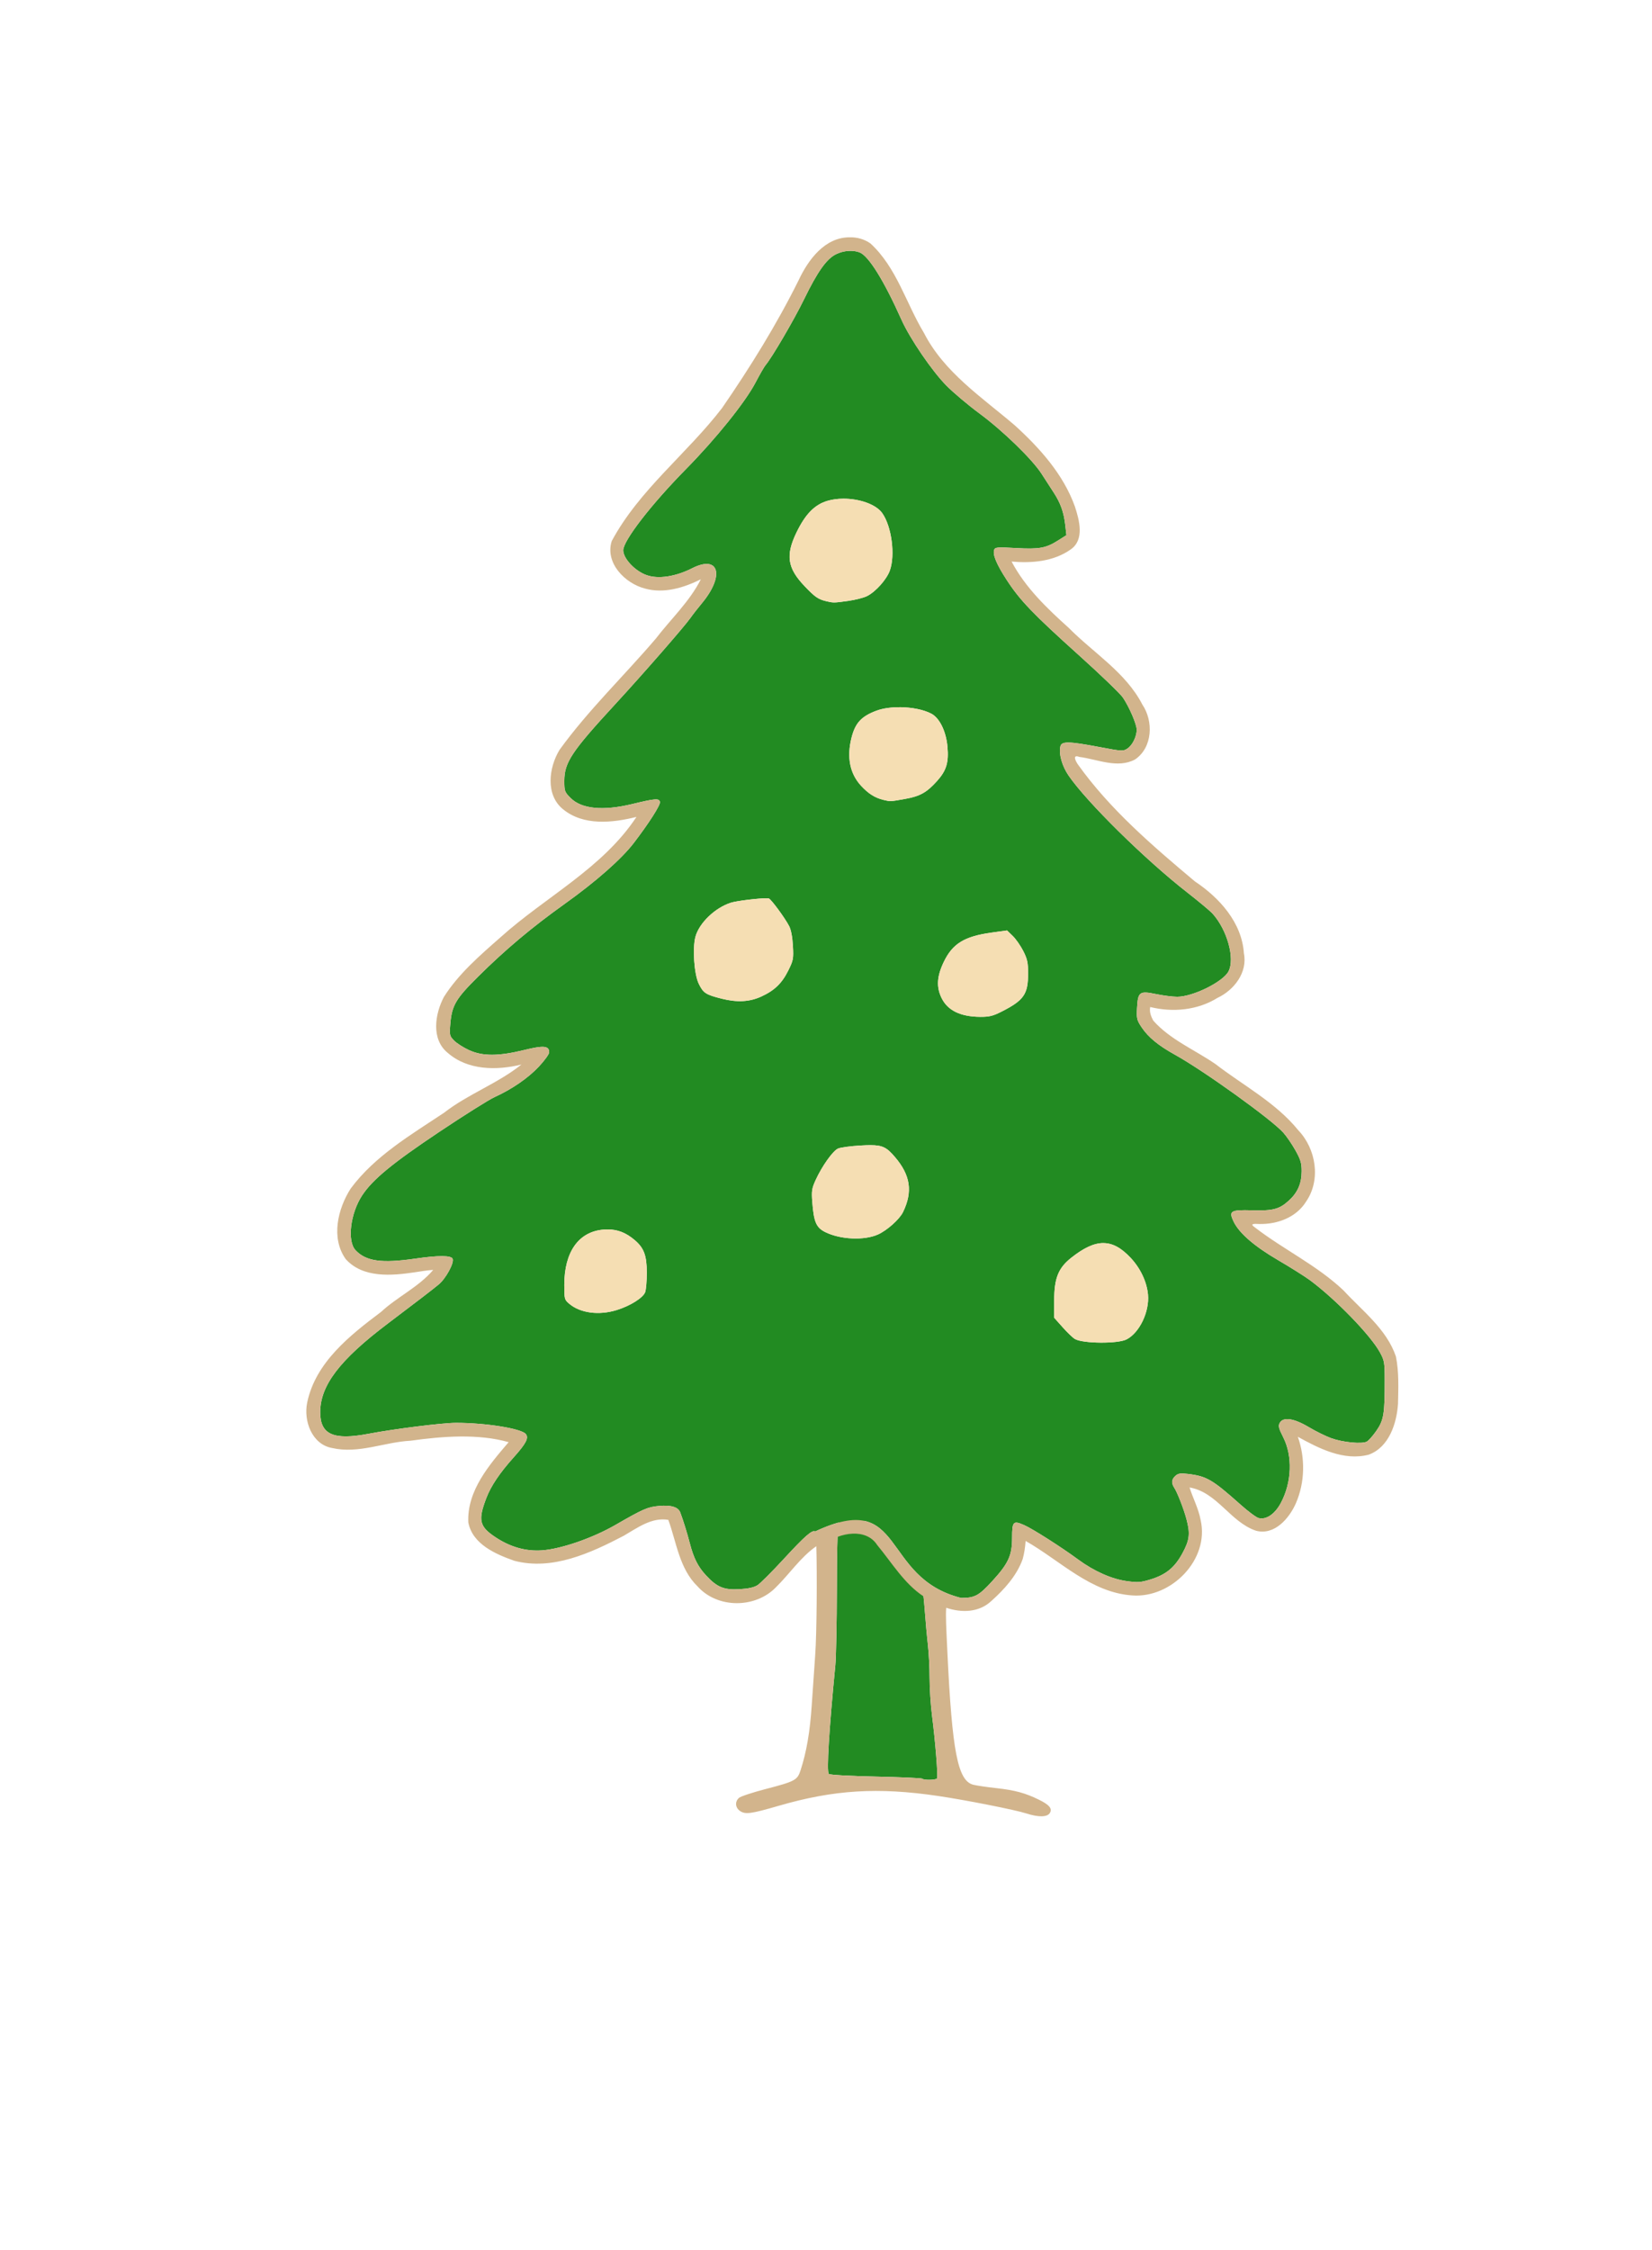 <svg width="188" height="256" xmlns="http://www.w3.org/2000/svg"><g><title>Layer 1</title><g clip-id="882" display="null" id="svg_12"><path stroke-width="0" d="m95.948,56.737c-0.61,0.003 -1.211,0.079 -1.758,0.237c-1.473,0.427 -2.533,1.505 -3.551,3.61c-1.254,2.593 -1.034,4.048 0.919,6.097c1.183,1.241 1.547,1.494 2.451,1.713c0.827,0.2 0.876,0.199 2.515,-0.029c0.819,-0.114 1.795,-0.365 2.169,-0.559c0.98,-0.506 2.197,-1.873 2.566,-2.88c0.644,-1.759 0.212,-5.043 -0.863,-6.552c-0.716,-1.008 -2.618,-1.648 -4.446,-1.638zm6.529,23.724c-1.004,-0.013 -1.989,0.115 -2.739,0.395c-1.727,0.646 -2.416,1.399 -2.842,3.106c-0.549,2.202 -0.176,4.055 1.092,5.431c0.83,0.9 1.576,1.373 2.534,1.606c0.802,0.195 0.789,0.196 2.441,-0.099c1.738,-0.31 2.492,-0.73 3.678,-2.05c1.061,-1.18 1.34,-2.1 1.181,-3.899c-0.155,-1.753 -0.901,-3.275 -1.847,-3.764c-0.89,-0.46 -2.209,-0.711 -3.499,-0.728zm-15.223,21.737c-0.844,-0.013 -3.39,0.284 -4.07,0.499c-1.806,0.571 -3.621,2.315 -4.044,3.884c-0.352,1.305 -0.141,4.267 0.38,5.34c0.515,1.06 0.794,1.241 2.61,1.699c1.761,0.444 3.177,0.366 4.511,-0.247c1.496,-0.687 2.341,-1.501 3.058,-2.944c0.582,-1.171 0.615,-1.346 0.535,-2.826c-0.055,-0.998 -0.213,-1.823 -0.432,-2.248c-0.466,-0.903 -2.027,-3.027 -2.301,-3.132c-0.041,-0.016 -0.126,-0.024 -0.247,-0.026zm27.351,3.659l-1.773,0.246c-3.09,0.429 -4.432,1.255 -5.432,3.343c-0.782,1.632 -0.857,2.837 -0.252,4.086c0.69,1.425 2.137,2.135 4.39,2.154c1.02,0.008 1.454,-0.095 2.395,-0.571c2.596,-1.314 3.065,-1.986 3.065,-4.389c0,-1.21 -0.089,-1.619 -0.551,-2.53c-0.303,-0.598 -0.841,-1.369 -1.197,-1.714l-0.645,-0.625zm-15.541,24.427c-0.326,0 -0.704,0.016 -1.149,0.041c-1.124,0.064 -2.271,0.22 -2.55,0.348c-0.589,0.268 -1.819,1.997 -2.536,3.564c-0.444,0.971 -0.487,1.25 -0.388,2.538c0.174,2.252 0.451,2.892 1.472,3.398c1.725,0.854 4.434,0.976 6.005,0.271c1.035,-0.465 2.452,-1.732 2.846,-2.546c1.127,-2.324 0.852,-4.195 -0.92,-6.265c-0.9,-1.052 -1.363,-1.347 -2.779,-1.348zm-29.884,9.589c-0.162,-0.001 -0.328,0.005 -0.499,0.019c-2.827,0.227 -4.463,2.533 -4.463,6.289c0,1.62 0.018,1.688 0.57,2.152c1.261,1.061 3.367,1.339 5.397,0.711c1.533,-0.474 2.99,-1.388 3.234,-2.029c0.103,-0.271 0.187,-1.267 0.187,-2.213c0,-1.961 -0.322,-2.827 -1.381,-3.722c-0.977,-0.827 -1.908,-1.201 -3.044,-1.207zm56.387,1.55c-1.076,-0.003 -2.243,0.554 -3.655,1.671c-1.478,1.167 -1.944,2.337 -1.944,4.875l0,1.95l0.976,1.095c0.536,0.602 1.162,1.199 1.389,1.327c0.936,0.525 4.875,0.553 5.873,0.041c1.468,-0.753 2.614,-3.147 2.438,-5.092c-0.131,-1.449 -0.858,-2.994 -1.964,-4.176c-1.051,-1.123 -2.036,-1.686 -3.113,-1.689zm-32.798,32.811c-0.339,-0.21 -1.175,0.522 -3.593,3.147c-1.317,1.428 -2.653,2.763 -2.969,2.966c-0.395,0.253 -1.039,0.395 -2.05,0.454c-1.78,0.103 -2.568,-0.224 -3.824,-1.586c-0.912,-0.989 -1.394,-1.95 -1.835,-3.654c-0.291,-1.127 -0.764,-2.65 -1.082,-3.488c-0.235,-0.62 -1.033,-0.865 -2.413,-0.742c-1.3,0.116 -1.798,0.333 -4.953,2.153c-2.594,1.496 -6.162,2.734 -8.347,2.895c-1.862,0.137 -3.648,-0.37 -5.371,-1.525c-1.791,-1.2 -1.949,-1.92 -0.974,-4.454c0.521,-1.355 1.511,-2.824 3.099,-4.598c1.42,-1.586 1.744,-2.214 1.374,-2.66c-0.516,-0.621 -4.565,-1.268 -7.941,-1.267c-1.53,0 -6.987,0.683 -9.964,1.247c-3.985,0.756 -5.486,0.084 -5.486,-2.453c0,-3.042 2.212,-5.948 7.663,-10.067c3.515,-2.656 4.944,-3.753 5.808,-4.458c0.811,-0.662 1.788,-2.445 1.603,-2.927c-0.153,-0.399 -1.61,-0.407 -4.25,-0.025c-3.845,0.557 -5.615,0.307 -6.805,-0.96c-0.975,-1.038 -0.587,-4.209 0.765,-6.25c1.195,-1.803 3.431,-3.644 8.734,-7.188c2.838,-1.897 5.678,-3.684 6.31,-3.97c1.981,-0.899 3.84,-2.178 5.055,-3.477c0.644,-0.689 1.172,-1.418 1.172,-1.622c0,-0.752 -0.625,-0.811 -2.824,-0.27c-2.932,0.723 -4.761,0.727 -6.305,0.013c-0.648,-0.299 -1.415,-0.792 -1.705,-1.094c-0.5,-0.522 -0.52,-0.617 -0.414,-1.892c0.176,-2.1 0.62,-2.854 3.156,-5.368c3.126,-3.098 6.109,-5.604 9.859,-8.281c3.549,-2.535 6.461,-5.098 7.853,-6.916c1.743,-2.275 3.057,-4.334 2.986,-4.68c-0.088,-0.431 -0.525,-0.398 -3.148,0.237c-3.321,0.805 -5.765,0.567 -7.015,-0.682c-0.681,-0.68 -0.718,-0.782 -0.718,-1.948c0,-2.097 0.814,-3.325 5.782,-8.717c3.201,-3.474 7.905,-8.867 8.584,-9.841c0.253,-0.363 0.821,-1.092 1.261,-1.619c2.646,-3.164 2.003,-5.579 -1.07,-4.022c-1.909,0.967 -3.864,1.262 -5.201,0.785c-1.323,-0.472 -2.651,-1.887 -2.651,-2.825c0,-1.101 3.192,-5.229 7.149,-9.245c3.37,-3.421 6.718,-7.58 7.88,-9.79c0.499,-0.948 1.018,-1.854 1.155,-2.012c0.703,-0.813 3.272,-5.203 4.387,-7.496c1.541,-3.168 2.574,-4.621 3.659,-5.146c0.86,-0.416 1.896,-0.495 2.665,-0.202c1.026,0.39 2.766,3.187 4.773,7.672c0.961,2.146 3.482,5.839 5.114,7.489c0.791,0.8 2.473,2.217 3.737,3.15c2.682,1.977 6.05,5.248 7.096,6.891c0.403,0.632 1.016,1.58 1.363,2.108c0.782,1.189 1.158,2.243 1.326,3.721l0.129,1.143l-0.931,0.59c-1.401,0.889 -2.153,1.025 -4.816,0.875c-2.082,-0.117 -2.361,-0.096 -2.469,0.184c-0.206,0.537 0.255,1.65 1.426,3.449c1.518,2.331 2.989,3.862 8.229,8.574c2.451,2.204 4.697,4.366 4.992,4.805c0.734,1.092 1.568,3.037 1.568,3.654c0,0.781 -0.487,1.772 -1.054,2.143c-0.492,0.322 -0.614,0.315 -3.225,-0.178c-3.444,-0.651 -4.265,-0.666 -4.402,-0.079c-0.203,0.871 0.182,2.244 0.939,3.345c2.078,3.023 8.73,9.572 13.489,13.281c1.317,1.026 2.617,2.113 2.89,2.415c1.667,1.847 2.566,5.109 1.811,6.57c-0.614,1.188 -4.048,2.887 -5.835,2.887c-0.513,0 -1.599,-0.138 -2.412,-0.306c-1.886,-0.39 -2.063,-0.26 -2.163,1.6c-0.063,1.186 -0.02,1.366 0.527,2.184c0.751,1.124 1.899,2.068 3.793,3.119c3.285,1.822 10.94,7.321 12.314,8.845c0.372,0.412 0.997,1.323 1.389,2.024c0.599,1.071 0.712,1.454 0.709,2.394c-0.005,1.399 -0.461,2.433 -1.473,3.346c-1.076,0.97 -1.794,1.157 -4.185,1.088c-2.416,-0.069 -2.656,0.076 -2.095,1.258c0.63,1.327 2.337,2.811 5.076,4.412c1.422,0.831 3.056,1.86 3.632,2.286c2.932,2.175 6.903,6.27 7.959,8.21c0.504,0.926 0.541,1.142 0.542,3.208c0.003,3.788 -0.114,4.497 -0.935,5.689c-0.396,0.576 -0.895,1.14 -1.106,1.253c-0.549,0.294 -2.702,0.089 -4.024,-0.382c-0.614,-0.219 -1.775,-0.79 -2.58,-1.27c-1.71,-1.017 -2.922,-1.189 -3.308,-0.467c-0.18,0.335 -0.111,0.612 0.401,1.621c1.086,2.139 0.982,5.12 -0.26,7.459c-0.68,1.28 -1.666,1.955 -2.536,1.737c-0.262,-0.066 -1.176,-0.743 -2.03,-1.504c-3.252,-2.897 -3.889,-3.268 -6.053,-3.523c-0.818,-0.096 -1.085,-0.053 -1.392,0.225c-0.44,0.399 -0.481,0.811 -0.133,1.344c0.359,0.55 1.084,2.411 1.395,3.58c0.439,1.65 0.351,2.392 -0.462,3.886c-0.883,1.623 -1.862,2.426 -3.62,2.969c-1.123,0.347 -1.445,0.37 -2.722,0.194c-1.725,-0.238 -3.73,-1.133 -5.552,-2.477c-1.867,-1.378 -5.138,-3.463 -6.099,-3.888c-1.264,-0.559 -1.389,-0.43 -1.389,1.435c0,1.999 -0.414,2.911 -2.218,4.887c-1.56,1.709 -2.015,1.957 -3.586,1.957c-9.265,-2.328 -6.273,-12.412 -16.605,-7.563l0,0z" fill="#228B22" id="svg_11"/><path stroke-width="0" d="m106.635,202.327c0.126,-0.204 -0.192,-4.21 -0.566,-7.118c-0.155,-1.212 -0.283,-3.151 -0.282,-4.31c0,-1.159 -0.085,-2.84 -0.189,-3.736c-0.105,-0.895 -0.272,-2.754 -0.373,-4.13c-0.1,-1.375 -0.277,-2.755 -0.394,-3.065s-0.667,-1.038 -1.224,-1.618c-0.556,-0.579 -1.511,-1.657 -2.121,-2.394c-1.867,-2.259 -4.419,-4.088 -5.37,-3.849c-0.774,0.194 -0.859,1.029 -0.878,8.638c-0.01,3.898 -0.089,7.821 -0.176,8.717c-0.724,7.439 -1.003,12.088 -0.742,12.357c0.109,0.113 2.312,0.237 5.348,0.302c2.839,0.061 5.22,0.168 5.291,0.239c0.187,0.187 1.557,0.159 1.676,-0.033l0,0z" fill="#228B22" id="svg_10"/><path stroke-width="0" d="m95.948,56.737c-0.61,0.003 -1.211,0.079 -1.758,0.237c-1.473,0.427 -2.533,1.505 -3.551,3.61c-1.254,2.593 -1.034,4.048 0.919,6.097c1.183,1.241 1.547,1.494 2.451,1.713c0.827,0.2 0.876,0.199 2.515,-0.029c0.819,-0.114 1.795,-0.365 2.169,-0.559c0.98,-0.506 2.197,-1.873 2.566,-2.88c0.644,-1.759 0.212,-5.043 -0.863,-6.552c-0.716,-1.008 -2.618,-1.648 -4.446,-1.638zm6.529,23.724c-1.004,-0.013 -1.989,0.115 -2.739,0.395c-1.727,0.646 -2.416,1.399 -2.842,3.106c-0.549,2.202 -0.176,4.055 1.092,5.431c0.83,0.9 1.576,1.373 2.534,1.606c0.802,0.195 0.789,0.196 2.441,-0.099c1.738,-0.31 2.492,-0.73 3.678,-2.05c1.061,-1.18 1.34,-2.1 1.181,-3.899c-0.155,-1.753 -0.901,-3.275 -1.847,-3.764c-0.89,-0.46 -2.209,-0.711 -3.499,-0.728zm-15.223,21.737c-0.844,-0.013 -3.39,0.284 -4.07,0.499c-1.806,0.571 -3.621,2.315 -4.044,3.884c-0.352,1.305 -0.141,4.267 0.38,5.34c0.515,1.06 0.794,1.241 2.61,1.699c1.761,0.444 3.177,0.366 4.511,-0.247c1.496,-0.687 2.341,-1.501 3.058,-2.944c0.582,-1.171 0.615,-1.346 0.535,-2.826c-0.055,-0.998 -0.213,-1.823 -0.432,-2.248c-0.466,-0.903 -2.027,-3.027 -2.301,-3.132c-0.041,-0.016 -0.126,-0.024 -0.247,-0.026zm27.351,3.659l-1.773,0.246c-3.09,0.429 -4.432,1.255 -5.432,3.343c-0.782,1.632 -0.857,2.837 -0.252,4.086c0.69,1.425 2.137,2.135 4.39,2.154c1.02,0.008 1.454,-0.095 2.395,-0.571c2.596,-1.314 3.065,-1.986 3.065,-4.389c0,-1.21 -0.089,-1.619 -0.551,-2.53c-0.303,-0.598 -0.841,-1.369 -1.197,-1.714l-0.645,-0.625zm-15.541,24.427c-0.326,0 -0.704,0.016 -1.149,0.041c-1.124,0.064 -2.271,0.22 -2.55,0.348c-0.589,0.268 -1.819,1.997 -2.536,3.564c-0.444,0.971 -0.487,1.25 -0.388,2.538c0.174,2.252 0.451,2.892 1.472,3.398c1.725,0.854 4.434,0.976 6.005,0.271c1.035,-0.465 2.452,-1.732 2.846,-2.546c1.127,-2.324 0.852,-4.195 -0.92,-6.265c-0.9,-1.052 -1.363,-1.347 -2.779,-1.348zm-29.884,9.589c-0.162,-0.001 -0.328,0.005 -0.499,0.019c-2.827,0.227 -4.463,2.533 -4.463,6.289c0,1.62 0.018,1.688 0.57,2.152c1.261,1.061 3.367,1.339 5.397,0.711c1.533,-0.474 2.99,-1.388 3.234,-2.029c0.103,-0.271 0.187,-1.267 0.187,-2.213c0,-1.961 -0.322,-2.827 -1.381,-3.722c-0.977,-0.827 -1.908,-1.201 -3.044,-1.207zm56.387,1.55c-1.076,-0.003 -2.243,0.554 -3.655,1.671c-1.478,1.167 -1.944,2.337 -1.944,4.875l0,1.95l0.976,1.095c0.536,0.602 1.162,1.199 1.389,1.327c0.936,0.525 4.875,0.553 5.873,0.041c1.468,-0.753 2.614,-3.147 2.438,-5.092c-0.131,-1.449 -0.858,-2.994 -1.964,-4.176c-1.051,-1.123 -2.036,-1.686 -3.113,-1.689z" fill="#F5DEB3" id="svg_9"/><path stroke-width="0" d="m92.769,174.234c-0.339,-0.21 -1.175,0.522 -3.593,3.147c-1.317,1.428 -2.653,2.763 -2.969,2.966c-0.395,0.253 -1.039,0.395 -2.05,0.454c-1.78,0.103 -2.568,-0.224 -3.824,-1.586c-0.912,-0.989 -1.394,-1.95 -1.835,-3.654c-0.291,-1.127 -0.764,-2.65 -1.082,-3.488c-0.235,-0.62 -1.033,-0.865 -2.413,-0.742c-1.3,0.116 -1.798,0.333 -4.953,2.153c-2.594,1.496 -6.162,2.734 -8.347,2.895c-1.862,0.137 -3.648,-0.37 -5.371,-1.525c-1.791,-1.2 -1.949,-1.92 -0.974,-4.454c0.521,-1.355 1.511,-2.824 3.099,-4.598c1.42,-1.586 1.744,-2.214 1.374,-2.66c-0.516,-0.621 -4.565,-1.268 -7.941,-1.267c-1.53,0 -6.987,0.683 -9.964,1.247c-3.985,0.756 -5.486,0.084 -5.486,-2.453c0,-3.042 2.212,-5.948 7.663,-10.067c3.515,-2.656 4.944,-3.753 5.808,-4.458c0.811,-0.662 1.788,-2.445 1.603,-2.927c-0.153,-0.399 -1.61,-0.407 -4.25,-0.025c-3.845,0.557 -5.615,0.307 -6.805,-0.96c-0.975,-1.038 -0.587,-4.209 0.765,-6.25c1.195,-1.803 3.431,-3.644 8.734,-7.188c2.838,-1.897 5.678,-3.684 6.31,-3.97c1.981,-0.899 3.84,-2.178 5.055,-3.477c0.644,-0.689 1.172,-1.418 1.172,-1.622c0,-0.752 -0.625,-0.811 -2.824,-0.27c-2.932,0.723 -4.761,0.727 -6.305,0.013c-0.648,-0.299 -1.415,-0.792 -1.705,-1.094c-0.5,-0.522 -0.52,-0.617 -0.414,-1.892c0.176,-2.1 0.62,-2.854 3.156,-5.368c3.126,-3.098 6.109,-5.604 9.859,-8.281c3.549,-2.535 6.461,-5.098 7.853,-6.916c1.743,-2.275 3.057,-4.334 2.986,-4.68c-0.088,-0.431 -0.525,-0.398 -3.148,0.237c-3.321,0.805 -5.765,0.567 -7.015,-0.682c-0.681,-0.68 -0.718,-0.782 -0.718,-1.948c0,-2.097 0.814,-3.325 5.782,-8.717c3.201,-3.474 7.905,-8.867 8.584,-9.841c0.253,-0.363 0.821,-1.092 1.261,-1.619c2.646,-3.164 2.003,-5.579 -1.07,-4.022c-1.909,0.967 -3.864,1.262 -5.201,0.785c-1.323,-0.472 -2.651,-1.887 -2.651,-2.825c0,-1.101 3.192,-5.229 7.149,-9.245c3.37,-3.421 6.718,-7.58 7.88,-9.79c0.499,-0.948 1.018,-1.854 1.155,-2.012c0.703,-0.813 3.272,-5.203 4.387,-7.496c1.541,-3.168 2.574,-4.621 3.659,-5.146c0.86,-0.416 1.896,-0.495 2.665,-0.202c1.026,0.39 2.766,3.187 4.773,7.672c0.961,2.146 3.482,5.839 5.114,7.489c0.791,0.8 2.473,2.217 3.737,3.15c2.682,1.977 6.05,5.248 7.096,6.891c0.403,0.632 1.016,1.58 1.363,2.108c0.782,1.189 1.158,2.243 1.326,3.721l0.129,1.143l-0.931,0.59c-1.401,0.889 -2.153,1.025 -4.816,0.875c-2.082,-0.117 -2.361,-0.096 -2.469,0.184c-0.206,0.537 0.255,1.65 1.426,3.449c1.518,2.331 2.989,3.862 8.229,8.574c2.451,2.204 4.697,4.366 4.992,4.805c0.734,1.092 1.568,3.037 1.568,3.654c0,0.781 -0.487,1.772 -1.054,2.143c-0.492,0.322 -0.614,0.315 -3.225,-0.178c-3.444,-0.651 -4.265,-0.666 -4.402,-0.079c-0.203,0.871 0.182,2.244 0.939,3.345c2.078,3.023 8.73,9.572 13.489,13.281c1.317,1.026 2.617,2.113 2.89,2.415c1.667,1.847 2.566,5.109 1.811,6.57c-0.614,1.188 -4.048,2.887 -5.835,2.887c-0.513,0 -1.599,-0.138 -2.412,-0.306c-1.886,-0.39 -2.063,-0.26 -2.163,1.6c-0.063,1.186 -0.02,1.366 0.527,2.184c0.751,1.124 1.899,2.068 3.793,3.119c3.285,1.822 10.94,7.321 12.314,8.845c0.372,0.412 0.997,1.323 1.389,2.024c0.599,1.071 0.712,1.454 0.709,2.394c-0.005,1.399 -0.461,2.433 -1.473,3.346c-1.076,0.97 -1.794,1.157 -4.185,1.088c-2.416,-0.069 -2.656,0.076 -2.095,1.258c0.63,1.327 2.337,2.811 5.076,4.412c1.422,0.831 3.056,1.86 3.632,2.286c2.932,2.175 6.903,6.27 7.959,8.21c0.504,0.926 0.541,1.142 0.542,3.208c0.003,3.788 -0.114,4.497 -0.935,5.689c-0.396,0.576 -0.895,1.14 -1.106,1.253c-0.549,0.294 -2.702,0.089 -4.024,-0.382c-0.614,-0.219 -1.775,-0.79 -2.58,-1.27c-1.71,-1.017 -2.922,-1.189 -3.308,-0.467c-0.18,0.335 -0.111,0.612 0.401,1.621c1.086,2.139 0.982,5.12 -0.26,7.459c-0.68,1.28 -1.666,1.955 -2.536,1.737c-0.262,-0.066 -1.176,-0.743 -2.03,-1.504c-3.252,-2.897 -3.889,-3.268 -6.053,-3.523c-0.818,-0.096 -1.085,-0.053 -1.392,0.225c-0.44,0.399 -0.481,0.811 -0.133,1.344c0.359,0.55 1.084,2.411 1.395,3.58c0.439,1.65 0.351,2.392 -0.462,3.886c-0.883,1.623 -1.862,2.426 -3.62,2.969c-1.123,0.347 -1.445,0.37 -2.722,0.194c-1.725,-0.238 -3.73,-1.133 -5.552,-2.477c-1.867,-1.378 -5.138,-3.463 -6.099,-3.888c-1.264,-0.559 -1.389,-0.43 -1.389,1.435c0,1.999 -0.414,2.911 -2.218,4.887c-1.56,1.709 -2.015,1.957 -3.586,1.957c-9.265,-2.328 -6.273,-12.412 -16.605,-7.563zm3.969,-147.233c-2.848,-0.046 -4.763,2.548 -5.852,4.881c-2.509,5.054 -5.512,9.891 -8.714,14.541c-3.991,5.197 -9.424,9.297 -12.557,15.136c-0.788,2.498 1.517,4.818 3.79,5.402c2.161,0.604 4.427,-0.098 6.353,-1.056c-1.28,2.541 -3.414,4.518 -5.129,6.756c-3.62,4.241 -7.681,8.125 -10.954,12.651c-1.224,2.016 -1.627,5.116 0.405,6.762c2.335,1.904 5.622,1.547 8.351,0.866c-3.874,5.864 -10.367,9.097 -15.48,13.702c-2.331,2.051 -4.755,4.134 -6.431,6.773c-1.025,1.941 -1.482,4.833 0.446,6.379c2.279,1.99 5.58,2.005 8.372,1.316c-2.705,2.174 -6.064,3.351 -8.813,5.493c-3.778,2.516 -7.867,4.908 -10.614,8.615c-1.479,2.312 -2.272,5.627 -0.571,8.025c1.963,2.189 5.246,1.897 7.878,1.501c0.701,-0.104 1.38,-0.225 2.082,-0.267c-1.662,1.956 -4.072,3.049 -5.94,4.782c-3.535,2.656 -7.447,5.733 -8.4,10.304c-0.437,2.088 0.537,4.782 2.853,5.179c2.995,0.684 5.935,-0.677 8.898,-0.832c3.644,-0.505 7.667,-0.826 11.175,0.164c-2.202,2.575 -4.758,5.524 -4.591,9.132c0.476,2.478 3.108,3.611 5.234,4.362c4.325,1.137 8.674,-0.874 12.434,-2.834c1.549,-0.892 3.194,-2.144 5.095,-1.819c0.934,2.575 1.256,5.556 3.323,7.563c2.265,2.543 6.59,2.525 8.928,0.099c1.529,-1.494 2.819,-3.446 4.59,-4.665c0.095,3.161 0.052,9.914 -0.129,12.399c-0.096,1.317 -0.271,3.86 -0.39,5.651c-0.203,3.065 -0.588,5.317 -1.27,7.428c-0.369,1.143 -0.609,1.271 -4.026,2.161c-1.46,0.38 -2.806,0.827 -2.99,0.993c-0.487,0.438 -0.42,1.136 0.147,1.507c0.598,0.392 1.253,0.301 4.362,-0.602c6.285,-1.827 11.3,-2.137 18.144,-1.124c3.213,0.476 8.809,1.583 10.06,1.991c1.359,0.443 2.368,0.427 2.662,-0.044c0.314,-0.501 -0.033,-0.928 -1.235,-1.52c-1.544,-0.761 -2.739,-1.085 -4.875,-1.32c-1.054,-0.115 -2.223,-0.288 -2.598,-0.383c-1.764,-0.447 -2.409,-3.754 -2.948,-15.121c-0.126,-2.659 -0.21,-4.156 -0.131,-5.011c1.741,0.582 3.711,0.552 5.114,-0.754c1.484,-1.324 2.919,-2.897 3.589,-4.796c0.189,-0.669 0.279,-1.361 0.333,-2.053c3.93,2.223 7.413,5.895 12.166,6.199c4.44,0.309 8.769,-4.086 7.752,-8.571c-0.228,-1.281 -0.915,-2.582 -1.263,-3.714c3.147,0.538 4.635,3.939 7.562,4.922c2.106,0.565 3.796,-1.417 4.55,-3.147c1.02,-2.368 1.068,-5.115 0.212,-7.54c2.415,1.331 5.238,2.779 8.071,2.033c2.301,-0.842 3.179,-3.546 3.328,-5.785c0.038,-1.793 0.118,-3.637 -0.239,-5.383c-1.055,-3.111 -3.803,-5.172 -5.951,-7.506c-3.006,-2.854 -6.812,-4.652 -10.064,-7.153c-0.712,-0.493 -0.079,-0.435 0.449,-0.415c2.062,0.046 4.224,-0.737 5.349,-2.556c1.701,-2.474 1.134,-5.991 -0.891,-8.106c-2.57,-3.166 -6.262,-5.092 -9.438,-7.542c-2.367,-1.628 -5.154,-2.771 -7.071,-4.94c-0.25,-0.463 -0.461,-1.01 -0.344,-1.542c2.571,0.633 5.381,0.371 7.656,-1.039c1.89,-0.884 3.444,-2.901 3.006,-5.069c-0.232,-3.506 -2.777,-6.316 -5.573,-8.179c-4.811,-4.04 -9.671,-8.192 -13.337,-13.337c-0.292,-0.446 -0.604,-1.121 0.187,-0.829c2.059,0.265 4.364,1.366 6.351,0.279c1.993,-1.366 2.095,-4.352 0.813,-6.242c-1.887,-3.656 -5.541,-5.853 -8.361,-8.706c-2.471,-2.226 -4.947,-4.58 -6.515,-7.556c2.309,0.2 4.772,-0.004 6.719,-1.376c1.606,-1.105 0.984,-3.351 0.485,-4.883c-1.316,-3.675 -4.022,-6.683 -6.87,-9.265c-3.725,-3.176 -8.025,-6.014 -10.315,-10.498c-2.032,-3.368 -3.109,-7.443 -6.079,-10.167c-0.672,-0.48 -1.502,-0.72 -2.325,-0.701zm0.319,147.482c1.08,-0.036 2.135,0.307 2.769,1.294c1.666,2.005 3.062,4.384 5.267,5.837c0.049,0.446 0.097,0.923 0.132,1.418c0.1,1.375 0.268,3.234 0.372,4.13c0.105,0.895 0.19,2.577 0.19,3.736c-0.001,1.159 0.126,3.099 0.282,4.311c0.373,2.908 0.691,6.914 0.566,7.118c-0.119,0.192 -1.489,0.219 -1.675,0.033c-0.071,-0.071 -2.452,-0.179 -5.291,-0.239c-3.036,-0.065 -5.239,-0.189 -5.348,-0.302c-0.261,-0.269 0.018,-4.918 0.742,-12.357c0.087,-0.895 0.166,-4.818 0.176,-8.717c0.007,-2.764 0.024,-4.627 0.078,-5.897c0.544,-0.207 1.145,-0.344 1.741,-0.364z" fill="#D2B48C" id="svg_8"/></g></g></svg>